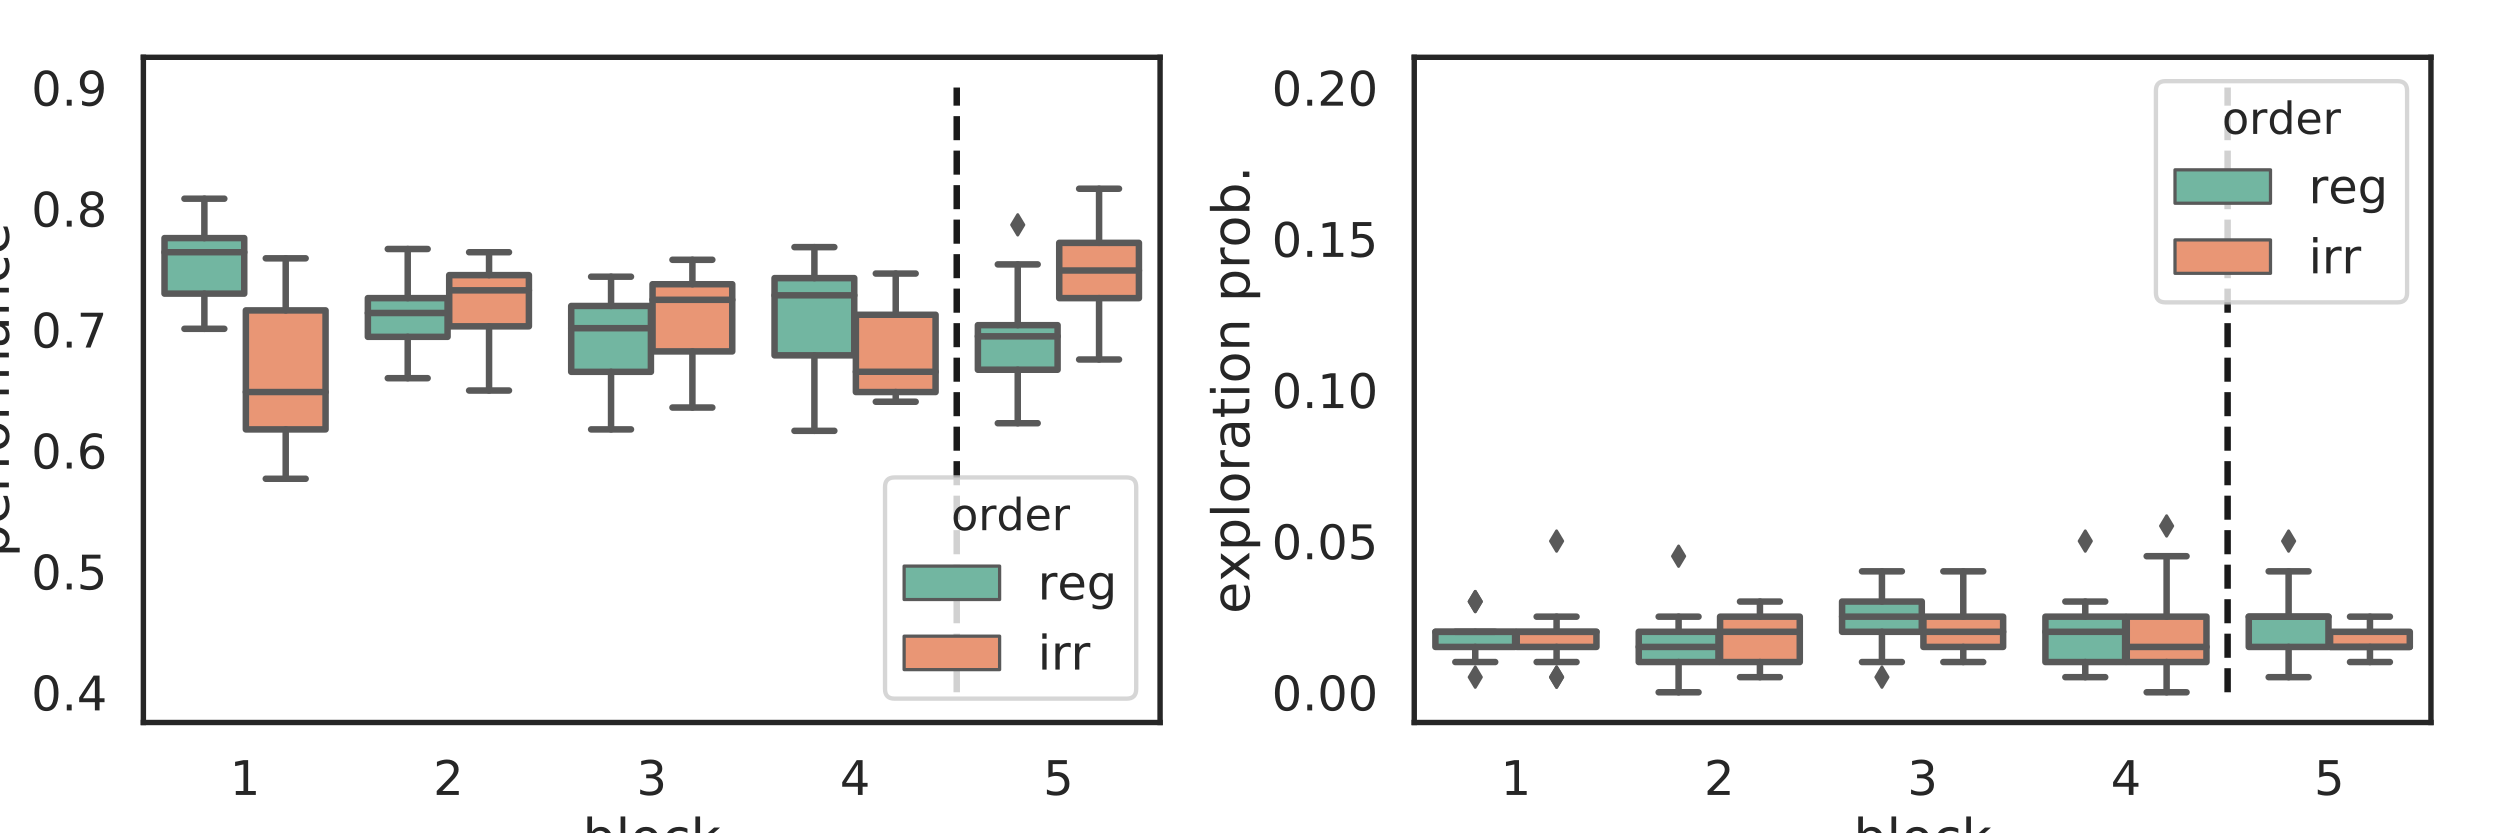 <?xml version="1.0" encoding="utf-8" standalone="no"?>
<!DOCTYPE svg PUBLIC "-//W3C//DTD SVG 1.1//EN"
  "http://www.w3.org/Graphics/SVG/1.1/DTD/svg11.dtd">
<!-- Created with matplotlib (https://matplotlib.org/) -->
<svg height="288pt" version="1.1" viewBox="0 0 864 288" width="864pt" xmlns="http://www.w3.org/2000/svg" xmlns:xlink="http://www.w3.org/1999/xlink">
 <defs>
  <style type="text/css">
*{stroke-linecap:butt;stroke-linejoin:round;}
  </style>
 </defs>
 <g id="figure_1">
  <g id="patch_1">
   <path d="M 0 288 
L 864 288 
L 864 0 
L 0 0 
z
" style="fill:#ffffff;"/>
  </g>
  <g id="axes_1">
   <g id="patch_2">
    <path d="M 49.55 249.7 
L 400.922 249.7 
L 400.922 19.8 
L 49.55 19.8 
z
" style="fill:#ffffff;"/>
   </g>
   <g id="matplotlib.axis_1">
    <g id="xtick_1">
     <g id="text_1">
      <!-- 1 -->
      <defs>
       <path d="M 12.406 8.297 
L 28.516 8.297 
L 28.516 63.922 
L 10.984 60.406 
L 10.984 69.391 
L 28.422 72.906 
L 38.281 72.906 
L 38.281 8.297 
L 54.391 8.297 
L 54.391 0 
L 12.406 0 
z
" id="DejaVuSans-49"/>
      </defs>
      <g style="fill:#262626;" transform="translate(79.438 274.737)scale(0.165 -0.165)">
       <use xlink:href="#DejaVuSans-49"/>
      </g>
     </g>
    </g>
    <g id="xtick_2">
     <g id="text_2">
      <!-- 2 -->
      <defs>
       <path d="M 19.188 8.297 
L 53.609 8.297 
L 53.609 0 
L 7.328 0 
L 7.328 8.297 
Q 12.938 14.109 22.625 23.891 
Q 32.328 33.688 34.812 36.531 
Q 39.547 41.844 41.422 45.531 
Q 43.312 49.219 43.312 52.781 
Q 43.312 58.594 39.234 62.25 
Q 35.156 65.922 28.609 65.922 
Q 23.969 65.922 18.812 64.312 
Q 13.672 62.703 7.812 59.422 
L 7.812 69.391 
Q 13.766 71.781 18.938 73 
Q 24.125 74.219 28.422 74.219 
Q 39.75 74.219 46.484 68.547 
Q 53.219 62.891 53.219 53.422 
Q 53.219 48.922 51.531 44.891 
Q 49.859 40.875 45.406 35.406 
Q 44.188 33.984 37.641 27.219 
Q 31.109 20.453 19.188 8.297 
z
" id="DejaVuSans-50"/>
      </defs>
      <g style="fill:#262626;" transform="translate(149.713 274.737)scale(0.165 -0.165)">
       <use xlink:href="#DejaVuSans-50"/>
      </g>
     </g>
    </g>
    <g id="xtick_3">
     <g id="text_3">
      <!-- 3 -->
      <defs>
       <path d="M 40.578 39.312 
Q 47.656 37.797 51.625 33 
Q 55.609 28.219 55.609 21.188 
Q 55.609 10.406 48.188 4.484 
Q 40.766 -1.422 27.094 -1.422 
Q 22.516 -1.422 17.656 -0.516 
Q 12.797 0.391 7.625 2.203 
L 7.625 11.719 
Q 11.719 9.328 16.594 8.109 
Q 21.484 6.891 26.812 6.891 
Q 36.078 6.891 40.938 10.547 
Q 45.797 14.203 45.797 21.188 
Q 45.797 27.641 41.281 31.266 
Q 36.766 34.906 28.719 34.906 
L 20.219 34.906 
L 20.219 43.016 
L 29.109 43.016 
Q 36.375 43.016 40.234 45.922 
Q 44.094 48.828 44.094 54.297 
Q 44.094 59.906 40.109 62.906 
Q 36.141 65.922 28.719 65.922 
Q 24.656 65.922 20.016 65.031 
Q 15.375 64.156 9.812 62.312 
L 9.812 71.094 
Q 15.438 72.656 20.344 73.438 
Q 25.25 74.219 29.594 74.219 
Q 40.828 74.219 47.359 69.109 
Q 53.906 64.016 53.906 55.328 
Q 53.906 49.266 50.438 45.094 
Q 46.969 40.922 40.578 39.312 
z
" id="DejaVuSans-51"/>
      </defs>
      <g style="fill:#262626;" transform="translate(219.987 274.737)scale(0.165 -0.165)">
       <use xlink:href="#DejaVuSans-51"/>
      </g>
     </g>
    </g>
    <g id="xtick_4">
     <g id="text_4">
      <!-- 4 -->
      <defs>
       <path d="M 37.797 64.312 
L 12.891 25.391 
L 37.797 25.391 
z
M 35.203 72.906 
L 47.609 72.906 
L 47.609 25.391 
L 58.016 25.391 
L 58.016 17.188 
L 47.609 17.188 
L 47.609 0 
L 37.797 0 
L 37.797 17.188 
L 4.891 17.188 
L 4.891 26.703 
z
" id="DejaVuSans-52"/>
      </defs>
      <g style="fill:#262626;" transform="translate(290.261 274.737)scale(0.165 -0.165)">
       <use xlink:href="#DejaVuSans-52"/>
      </g>
     </g>
    </g>
    <g id="xtick_5">
     <g id="text_5">
      <!-- 5 -->
      <defs>
       <path d="M 10.797 72.906 
L 49.516 72.906 
L 49.516 64.594 
L 19.828 64.594 
L 19.828 46.734 
Q 21.969 47.469 24.109 47.828 
Q 26.266 48.188 28.422 48.188 
Q 40.625 48.188 47.75 41.5 
Q 54.891 34.812 54.891 23.391 
Q 54.891 11.625 47.562 5.094 
Q 40.234 -1.422 26.906 -1.422 
Q 22.312 -1.422 17.547 -0.641 
Q 12.797 0.141 7.719 1.703 
L 7.719 11.625 
Q 12.109 9.234 16.797 8.062 
Q 21.484 6.891 26.703 6.891 
Q 35.156 6.891 40.078 11.328 
Q 45.016 15.766 45.016 23.391 
Q 45.016 31 40.078 35.438 
Q 35.156 39.891 26.703 39.891 
Q 22.75 39.891 18.812 39.016 
Q 14.891 38.141 10.797 36.281 
z
" id="DejaVuSans-53"/>
      </defs>
      <g style="fill:#262626;" transform="translate(360.536 274.737)scale(0.165 -0.165)">
       <use xlink:href="#DejaVuSans-53"/>
      </g>
     </g>
    </g>
    <g id="text_6">
     <!-- block -->
     <defs>
      <path d="M 48.688 27.297 
Q 48.688 37.203 44.609 42.844 
Q 40.531 48.484 33.406 48.484 
Q 26.266 48.484 22.188 42.844 
Q 18.109 37.203 18.109 27.297 
Q 18.109 17.391 22.188 11.75 
Q 26.266 6.109 33.406 6.109 
Q 40.531 6.109 44.609 11.75 
Q 48.688 17.391 48.688 27.297 
z
M 18.109 46.391 
Q 20.953 51.266 25.266 53.625 
Q 29.594 56 35.594 56 
Q 45.562 56 51.781 48.094 
Q 58.016 40.188 58.016 27.297 
Q 58.016 14.406 51.781 6.484 
Q 45.562 -1.422 35.594 -1.422 
Q 29.594 -1.422 25.266 0.953 
Q 20.953 3.328 18.109 8.203 
L 18.109 0 
L 9.078 0 
L 9.078 75.984 
L 18.109 75.984 
z
" id="DejaVuSans-98"/>
      <path d="M 9.422 75.984 
L 18.406 75.984 
L 18.406 0 
L 9.422 0 
z
" id="DejaVuSans-108"/>
      <path d="M 30.609 48.391 
Q 23.391 48.391 19.188 42.75 
Q 14.984 37.109 14.984 27.297 
Q 14.984 17.484 19.156 11.844 
Q 23.344 6.203 30.609 6.203 
Q 37.797 6.203 41.984 11.859 
Q 46.188 17.531 46.188 27.297 
Q 46.188 37.016 41.984 42.703 
Q 37.797 48.391 30.609 48.391 
z
M 30.609 56 
Q 42.328 56 49.016 48.375 
Q 55.719 40.766 55.719 27.297 
Q 55.719 13.875 49.016 6.219 
Q 42.328 -1.422 30.609 -1.422 
Q 18.844 -1.422 12.172 6.219 
Q 5.516 13.875 5.516 27.297 
Q 5.516 40.766 12.172 48.375 
Q 18.844 56 30.609 56 
z
" id="DejaVuSans-111"/>
      <path d="M 48.781 52.594 
L 48.781 44.188 
Q 44.969 46.297 41.141 47.344 
Q 37.312 48.391 33.406 48.391 
Q 24.656 48.391 19.812 42.844 
Q 14.984 37.312 14.984 27.297 
Q 14.984 17.281 19.812 11.734 
Q 24.656 6.203 33.406 6.203 
Q 37.312 6.203 41.141 7.25 
Q 44.969 8.297 48.781 10.406 
L 48.781 2.094 
Q 45.016 0.344 40.984 -0.531 
Q 36.969 -1.422 32.422 -1.422 
Q 20.062 -1.422 12.781 6.344 
Q 5.516 14.109 5.516 27.297 
Q 5.516 40.672 12.859 48.328 
Q 20.219 56 33.016 56 
Q 37.156 56 41.109 55.141 
Q 45.062 54.297 48.781 52.594 
z
" id="DejaVuSans-99"/>
      <path d="M 9.078 75.984 
L 18.109 75.984 
L 18.109 31.109 
L 44.922 54.688 
L 56.391 54.688 
L 27.391 29.109 
L 57.625 0 
L 45.906 0 
L 18.109 26.703 
L 18.109 0 
L 9.078 0 
z
" id="DejaVuSans-107"/>
     </defs>
     <g style="fill:#262626;" transform="translate(201.355 295.846)scale(0.18 -0.18)">
      <use xlink:href="#DejaVuSans-98"/>
      <use x="63.477" xlink:href="#DejaVuSans-108"/>
      <use x="91.26" xlink:href="#DejaVuSans-111"/>
      <use x="152.441" xlink:href="#DejaVuSans-99"/>
      <use x="207.422" xlink:href="#DejaVuSans-107"/>
     </g>
    </g>
   </g>
   <g id="matplotlib.axis_2">
    <g id="ytick_1">
     <g id="text_7">
      <!-- 0.4 -->
      <defs>
       <path d="M 31.781 66.406 
Q 24.172 66.406 20.328 58.906 
Q 16.5 51.422 16.5 36.375 
Q 16.5 21.391 20.328 13.891 
Q 24.172 6.391 31.781 6.391 
Q 39.453 6.391 43.281 13.891 
Q 47.125 21.391 47.125 36.375 
Q 47.125 51.422 43.281 58.906 
Q 39.453 66.406 31.781 66.406 
z
M 31.781 74.219 
Q 44.047 74.219 50.516 64.516 
Q 56.984 54.828 56.984 36.375 
Q 56.984 17.969 50.516 8.266 
Q 44.047 -1.422 31.781 -1.422 
Q 19.531 -1.422 13.062 8.266 
Q 6.594 17.969 6.594 36.375 
Q 6.594 54.828 13.062 64.516 
Q 19.531 74.219 31.781 74.219 
z
" id="DejaVuSans-48"/>
       <path d="M 10.688 12.406 
L 21 12.406 
L 21 0 
L 10.688 0 
z
" id="DejaVuSans-46"/>
      </defs>
      <g style="fill:#262626;" transform="translate(10.81 245.519)scale(0.165 -0.165)">
       <use xlink:href="#DejaVuSans-48"/>
       <use x="63.623" xlink:href="#DejaVuSans-46"/>
       <use x="95.41" xlink:href="#DejaVuSans-52"/>
      </g>
     </g>
    </g>
    <g id="ytick_2">
     <g id="text_8">
      <!-- 0.5 -->
      <g style="fill:#262626;" transform="translate(10.81 203.719)scale(0.165 -0.165)">
       <use xlink:href="#DejaVuSans-48"/>
       <use x="63.623" xlink:href="#DejaVuSans-46"/>
       <use x="95.41" xlink:href="#DejaVuSans-53"/>
      </g>
     </g>
    </g>
    <g id="ytick_3">
     <g id="text_9">
      <!-- 0.6 -->
      <defs>
       <path d="M 33.016 40.375 
Q 26.375 40.375 22.484 35.828 
Q 18.609 31.297 18.609 23.391 
Q 18.609 15.531 22.484 10.953 
Q 26.375 6.391 33.016 6.391 
Q 39.656 6.391 43.531 10.953 
Q 47.406 15.531 47.406 23.391 
Q 47.406 31.297 43.531 35.828 
Q 39.656 40.375 33.016 40.375 
z
M 52.594 71.297 
L 52.594 62.312 
Q 48.875 64.062 45.094 64.984 
Q 41.312 65.922 37.594 65.922 
Q 27.828 65.922 22.672 59.328 
Q 17.531 52.734 16.797 39.406 
Q 19.672 43.656 24.016 45.922 
Q 28.375 48.188 33.594 48.188 
Q 44.578 48.188 50.953 41.516 
Q 57.328 34.859 57.328 23.391 
Q 57.328 12.156 50.688 5.359 
Q 44.047 -1.422 33.016 -1.422 
Q 20.359 -1.422 13.672 8.266 
Q 6.984 17.969 6.984 36.375 
Q 6.984 53.656 15.188 63.938 
Q 23.391 74.219 37.203 74.219 
Q 40.922 74.219 44.703 73.484 
Q 48.484 72.75 52.594 71.297 
z
" id="DejaVuSans-54"/>
      </defs>
      <g style="fill:#262626;" transform="translate(10.81 161.919)scale(0.165 -0.165)">
       <use xlink:href="#DejaVuSans-48"/>
       <use x="63.623" xlink:href="#DejaVuSans-46"/>
       <use x="95.41" xlink:href="#DejaVuSans-54"/>
      </g>
     </g>
    </g>
    <g id="ytick_4">
     <g id="text_10">
      <!-- 0.7 -->
      <defs>
       <path d="M 8.203 72.906 
L 55.078 72.906 
L 55.078 68.703 
L 28.609 0 
L 18.312 0 
L 43.219 64.594 
L 8.203 64.594 
z
" id="DejaVuSans-55"/>
      </defs>
      <g style="fill:#262626;" transform="translate(10.81 120.119)scale(0.165 -0.165)">
       <use xlink:href="#DejaVuSans-48"/>
       <use x="63.623" xlink:href="#DejaVuSans-46"/>
       <use x="95.41" xlink:href="#DejaVuSans-55"/>
      </g>
     </g>
    </g>
    <g id="ytick_5">
     <g id="text_11">
      <!-- 0.8 -->
      <defs>
       <path d="M 31.781 34.625 
Q 24.75 34.625 20.719 30.859 
Q 16.703 27.094 16.703 20.516 
Q 16.703 13.922 20.719 10.156 
Q 24.75 6.391 31.781 6.391 
Q 38.812 6.391 42.859 10.172 
Q 46.922 13.969 46.922 20.516 
Q 46.922 27.094 42.891 30.859 
Q 38.875 34.625 31.781 34.625 
z
M 21.922 38.812 
Q 15.578 40.375 12.031 44.719 
Q 8.5 49.078 8.5 55.328 
Q 8.5 64.062 14.719 69.141 
Q 20.953 74.219 31.781 74.219 
Q 42.672 74.219 48.875 69.141 
Q 55.078 64.062 55.078 55.328 
Q 55.078 49.078 51.531 44.719 
Q 48 40.375 41.703 38.812 
Q 48.828 37.156 52.797 32.312 
Q 56.781 27.484 56.781 20.516 
Q 56.781 9.906 50.312 4.234 
Q 43.844 -1.422 31.781 -1.422 
Q 19.734 -1.422 13.25 4.234 
Q 6.781 9.906 6.781 20.516 
Q 6.781 27.484 10.781 32.312 
Q 14.797 37.156 21.922 38.812 
z
M 18.312 54.391 
Q 18.312 48.734 21.844 45.562 
Q 25.391 42.391 31.781 42.391 
Q 38.141 42.391 41.719 45.562 
Q 45.312 48.734 45.312 54.391 
Q 45.312 60.062 41.719 63.234 
Q 38.141 66.406 31.781 66.406 
Q 25.391 66.406 21.844 63.234 
Q 18.312 60.062 18.312 54.391 
z
" id="DejaVuSans-56"/>
      </defs>
      <g style="fill:#262626;" transform="translate(10.81 78.319)scale(0.165 -0.165)">
       <use xlink:href="#DejaVuSans-48"/>
       <use x="63.623" xlink:href="#DejaVuSans-46"/>
       <use x="95.41" xlink:href="#DejaVuSans-56"/>
      </g>
     </g>
    </g>
    <g id="ytick_6">
     <g id="text_12">
      <!-- 0.9 -->
      <defs>
       <path d="M 10.984 1.516 
L 10.984 10.5 
Q 14.703 8.734 18.5 7.812 
Q 22.312 6.891 25.984 6.891 
Q 35.75 6.891 40.891 13.453 
Q 46.047 20.016 46.781 33.406 
Q 43.953 29.203 39.594 26.953 
Q 35.25 24.703 29.984 24.703 
Q 19.047 24.703 12.672 31.312 
Q 6.297 37.938 6.297 49.422 
Q 6.297 60.641 12.938 67.422 
Q 19.578 74.219 30.609 74.219 
Q 43.266 74.219 49.922 64.516 
Q 56.594 54.828 56.594 36.375 
Q 56.594 19.141 48.406 8.859 
Q 40.234 -1.422 26.422 -1.422 
Q 22.703 -1.422 18.891 -0.688 
Q 15.094 0.047 10.984 1.516 
z
M 30.609 32.422 
Q 37.25 32.422 41.125 36.953 
Q 45.016 41.5 45.016 49.422 
Q 45.016 57.281 41.125 61.844 
Q 37.25 66.406 30.609 66.406 
Q 23.969 66.406 20.094 61.844 
Q 16.219 57.281 16.219 49.422 
Q 16.219 41.5 20.094 36.953 
Q 23.969 32.422 30.609 32.422 
z
" id="DejaVuSans-57"/>
      </defs>
      <g style="fill:#262626;" transform="translate(10.81 36.519)scale(0.165 -0.165)">
       <use xlink:href="#DejaVuSans-48"/>
       <use x="63.623" xlink:href="#DejaVuSans-46"/>
       <use x="95.41" xlink:href="#DejaVuSans-57"/>
      </g>
     </g>
    </g>
    <g id="text_13">
     <!-- performance -->
     <defs>
      <path d="M 18.109 8.203 
L 18.109 -20.797 
L 9.078 -20.797 
L 9.078 54.688 
L 18.109 54.688 
L 18.109 46.391 
Q 20.953 51.266 25.266 53.625 
Q 29.594 56 35.594 56 
Q 45.562 56 51.781 48.094 
Q 58.016 40.188 58.016 27.297 
Q 58.016 14.406 51.781 6.484 
Q 45.562 -1.422 35.594 -1.422 
Q 29.594 -1.422 25.266 0.953 
Q 20.953 3.328 18.109 8.203 
z
M 48.688 27.297 
Q 48.688 37.203 44.609 42.844 
Q 40.531 48.484 33.406 48.484 
Q 26.266 48.484 22.188 42.844 
Q 18.109 37.203 18.109 27.297 
Q 18.109 17.391 22.188 11.75 
Q 26.266 6.109 33.406 6.109 
Q 40.531 6.109 44.609 11.75 
Q 48.688 17.391 48.688 27.297 
z
" id="DejaVuSans-112"/>
      <path d="M 56.203 29.594 
L 56.203 25.203 
L 14.891 25.203 
Q 15.484 15.922 20.484 11.062 
Q 25.484 6.203 34.422 6.203 
Q 39.594 6.203 44.453 7.469 
Q 49.312 8.734 54.109 11.281 
L 54.109 2.781 
Q 49.266 0.734 44.188 -0.344 
Q 39.109 -1.422 33.891 -1.422 
Q 20.797 -1.422 13.156 6.188 
Q 5.516 13.812 5.516 26.812 
Q 5.516 40.234 12.766 48.109 
Q 20.016 56 32.328 56 
Q 43.359 56 49.781 48.891 
Q 56.203 41.797 56.203 29.594 
z
M 47.219 32.234 
Q 47.125 39.594 43.094 43.984 
Q 39.062 48.391 32.422 48.391 
Q 24.906 48.391 20.391 44.141 
Q 15.875 39.891 15.188 32.172 
z
" id="DejaVuSans-101"/>
      <path d="M 41.109 46.297 
Q 39.594 47.172 37.812 47.578 
Q 36.031 48 33.891 48 
Q 26.266 48 22.188 43.047 
Q 18.109 38.094 18.109 28.812 
L 18.109 0 
L 9.078 0 
L 9.078 54.688 
L 18.109 54.688 
L 18.109 46.188 
Q 20.953 51.172 25.484 53.578 
Q 30.031 56 36.531 56 
Q 37.453 56 38.578 55.875 
Q 39.703 55.766 41.062 55.516 
z
" id="DejaVuSans-114"/>
      <path d="M 37.109 75.984 
L 37.109 68.5 
L 28.516 68.5 
Q 23.688 68.5 21.797 66.547 
Q 19.922 64.594 19.922 59.516 
L 19.922 54.688 
L 34.719 54.688 
L 34.719 47.703 
L 19.922 47.703 
L 19.922 0 
L 10.891 0 
L 10.891 47.703 
L 2.297 47.703 
L 2.297 54.688 
L 10.891 54.688 
L 10.891 58.5 
Q 10.891 67.625 15.141 71.797 
Q 19.391 75.984 28.609 75.984 
z
" id="DejaVuSans-102"/>
      <path d="M 52 44.188 
Q 55.375 50.25 60.062 53.125 
Q 64.75 56 71.094 56 
Q 79.641 56 84.281 50.016 
Q 88.922 44.047 88.922 33.016 
L 88.922 0 
L 79.891 0 
L 79.891 32.719 
Q 79.891 40.578 77.094 44.375 
Q 74.312 48.188 68.609 48.188 
Q 61.625 48.188 57.562 43.547 
Q 53.516 38.922 53.516 30.906 
L 53.516 0 
L 44.484 0 
L 44.484 32.719 
Q 44.484 40.625 41.703 44.406 
Q 38.922 48.188 33.109 48.188 
Q 26.219 48.188 22.156 43.531 
Q 18.109 38.875 18.109 30.906 
L 18.109 0 
L 9.078 0 
L 9.078 54.688 
L 18.109 54.688 
L 18.109 46.188 
Q 21.188 51.219 25.484 53.609 
Q 29.781 56 35.688 56 
Q 41.656 56 45.828 52.969 
Q 50 49.953 52 44.188 
z
" id="DejaVuSans-109"/>
      <path d="M 34.281 27.484 
Q 23.391 27.484 19.188 25 
Q 14.984 22.516 14.984 16.5 
Q 14.984 11.719 18.141 8.906 
Q 21.297 6.109 26.703 6.109 
Q 34.188 6.109 38.703 11.406 
Q 43.219 16.703 43.219 25.484 
L 43.219 27.484 
z
M 52.203 31.203 
L 52.203 0 
L 43.219 0 
L 43.219 8.297 
Q 40.141 3.328 35.547 0.953 
Q 30.953 -1.422 24.312 -1.422 
Q 15.922 -1.422 10.953 3.297 
Q 6 8.016 6 15.922 
Q 6 25.141 12.172 29.828 
Q 18.359 34.516 30.609 34.516 
L 43.219 34.516 
L 43.219 35.406 
Q 43.219 41.609 39.141 45 
Q 35.062 48.391 27.688 48.391 
Q 23 48.391 18.547 47.266 
Q 14.109 46.141 10.016 43.891 
L 10.016 52.203 
Q 14.938 54.109 19.578 55.047 
Q 24.219 56 28.609 56 
Q 40.484 56 46.344 49.844 
Q 52.203 43.703 52.203 31.203 
z
" id="DejaVuSans-97"/>
      <path d="M 54.891 33.016 
L 54.891 0 
L 45.906 0 
L 45.906 32.719 
Q 45.906 40.484 42.875 44.328 
Q 39.844 48.188 33.797 48.188 
Q 26.516 48.188 22.312 43.547 
Q 18.109 38.922 18.109 30.906 
L 18.109 0 
L 9.078 0 
L 9.078 54.688 
L 18.109 54.688 
L 18.109 46.188 
Q 21.344 51.125 25.703 53.562 
Q 30.078 56 35.797 56 
Q 45.219 56 50.047 50.172 
Q 54.891 44.344 54.891 33.016 
z
" id="DejaVuSans-110"/>
     </defs>
     <g style="fill:#262626;" transform="translate(3.066 192.547)rotate(-90)scale(0.18 -0.18)">
      <use xlink:href="#DejaVuSans-112"/>
      <use x="63.477" xlink:href="#DejaVuSans-101"/>
      <use x="125" xlink:href="#DejaVuSans-114"/>
      <use x="166.113" xlink:href="#DejaVuSans-102"/>
      <use x="201.318" xlink:href="#DejaVuSans-111"/>
      <use x="262.5" xlink:href="#DejaVuSans-114"/>
      <use x="303.598" xlink:href="#DejaVuSans-109"/>
      <use x="401.01" xlink:href="#DejaVuSans-97"/>
      <use x="462.289" xlink:href="#DejaVuSans-110"/>
      <use x="525.668" xlink:href="#DejaVuSans-99"/>
      <use x="580.648" xlink:href="#DejaVuSans-101"/>
     </g>
    </g>
   </g>
   <g id="patch_3">
    <path clip-path="url(#pb282a76747)" d="M 56.859 101.481 
L 84.406 101.481 
L 84.406 82.287 
L 56.859 82.287 
L 56.859 101.481 
z
" style="fill:#72b6a1;stroke:#595959;stroke-linejoin:miter;stroke-width:2.25;"/>
   </g>
   <g id="patch_4">
    <path clip-path="url(#pb282a76747)" d="M 84.968 148.399 
L 112.516 148.399 
L 112.516 107.272 
L 84.968 107.272 
L 84.968 148.399 
z
" style="fill:#e99675;stroke:#595959;stroke-linejoin:miter;stroke-width:2.25;"/>
   </g>
   <g id="patch_5">
    <path clip-path="url(#pb282a76747)" d="M 127.133 116.409 
L 154.681 116.409 
L 154.681 103.029 
L 127.133 103.029 
L 127.133 116.409 
z
" style="fill:#72b6a1;stroke:#595959;stroke-linejoin:miter;stroke-width:2.25;"/>
   </g>
   <g id="patch_6">
    <path clip-path="url(#pb282a76747)" d="M 155.243 112.778 
L 182.79 112.778 
L 182.79 95.083 
L 155.243 95.083 
L 155.243 112.778 
z
" style="fill:#e99675;stroke:#595959;stroke-linejoin:miter;stroke-width:2.25;"/>
   </g>
   <g id="patch_7">
    <path clip-path="url(#pb282a76747)" d="M 197.407 128.502 
L 224.955 128.502 
L 224.955 105.746 
L 197.407 105.746 
L 197.407 128.502 
z
" style="fill:#72b6a1;stroke:#595959;stroke-linejoin:miter;stroke-width:2.25;"/>
   </g>
   <g id="patch_8">
    <path clip-path="url(#pb282a76747)" d="M 225.517 121.45 
L 253.065 121.45 
L 253.065 98.228 
L 225.517 98.228 
L 225.517 121.45 
z
" style="fill:#e99675;stroke:#595959;stroke-linejoin:miter;stroke-width:2.25;"/>
   </g>
   <g id="patch_9">
    <path clip-path="url(#pb282a76747)" d="M 267.682 122.807 
L 295.229 122.807 
L 295.229 96.117 
L 267.682 96.117 
L 267.682 122.807 
z
" style="fill:#72b6a1;stroke:#595959;stroke-linejoin:miter;stroke-width:2.25;"/>
   </g>
   <g id="patch_10">
    <path clip-path="url(#pb282a76747)" d="M 295.792 135.485 
L 323.339 135.485 
L 323.339 108.783 
L 295.792 108.783 
L 295.792 135.485 
z
" style="fill:#e99675;stroke:#595959;stroke-linejoin:miter;stroke-width:2.25;"/>
   </g>
   <g id="patch_11">
    <path clip-path="url(#pb282a76747)" d="M 337.956 127.783 
L 365.504 127.783 
L 365.504 112.38 
L 337.956 112.38 
L 337.956 127.783 
z
" style="fill:#72b6a1;stroke:#595959;stroke-linejoin:miter;stroke-width:2.25;"/>
   </g>
   <g id="patch_12">
    <path clip-path="url(#pb282a76747)" d="M 366.066 103.029 
L 393.614 103.029 
L 393.614 83.932 
L 366.066 83.932 
L 366.066 103.029 
z
" style="fill:#e99675;stroke:#595959;stroke-linejoin:miter;stroke-width:2.25;"/>
   </g>
   <g id="patch_13">
    <path clip-path="url(#pb282a76747)" d="M 84.687 406.45 
L 84.687 406.45 
L 84.687 406.45 
L 84.687 406.45 
z
" style="fill:#72b6a1;stroke:#595959;stroke-linejoin:miter;stroke-width:1.125;"/>
   </g>
   <g id="patch_14">
    <path clip-path="url(#pb282a76747)" d="M 84.687 406.45 
L 84.687 406.45 
L 84.687 406.45 
L 84.687 406.45 
z
" style="fill:#e99675;stroke:#595959;stroke-linejoin:miter;stroke-width:1.125;"/>
   </g>
   <g id="LineCollection_1">
    <path clip-path="url(#pb282a76747)" d="M 330.648 239.25 
L 330.648 30.25 
" style="fill:none;stroke:#1a1a1a;stroke-dasharray:8.325,3.6;stroke-dashoffset:0;stroke-width:2.25;"/>
   </g>
   <g id="line2d_1">
    <path clip-path="url(#pb282a76747)" d="M 70.632 101.481 
L 70.632 113.638 
" style="fill:none;stroke:#595959;stroke-linecap:round;stroke-width:2.25;"/>
   </g>
   <g id="line2d_2">
    <path clip-path="url(#pb282a76747)" d="M 70.632 82.287 
L 70.632 68.672 
" style="fill:none;stroke:#595959;stroke-linecap:round;stroke-width:2.25;"/>
   </g>
   <g id="line2d_3">
    <path clip-path="url(#pb282a76747)" d="M 63.745 113.638 
L 77.519 113.638 
" style="fill:none;stroke:#595959;stroke-linecap:round;stroke-width:2.25;"/>
   </g>
   <g id="line2d_4">
    <path clip-path="url(#pb282a76747)" d="M 63.745 68.672 
L 77.519 68.672 
" style="fill:none;stroke:#595959;stroke-linecap:round;stroke-width:2.25;"/>
   </g>
   <g id="line2d_5"/>
   <g id="line2d_6">
    <path clip-path="url(#pb282a76747)" d="M 98.742 148.399 
L 98.742 165.46 
" style="fill:none;stroke:#595959;stroke-linecap:round;stroke-width:2.25;"/>
   </g>
   <g id="line2d_7">
    <path clip-path="url(#pb282a76747)" d="M 98.742 107.272 
L 98.742 89.274 
" style="fill:none;stroke:#595959;stroke-linecap:round;stroke-width:2.25;"/>
   </g>
   <g id="line2d_8">
    <path clip-path="url(#pb282a76747)" d="M 91.855 165.46 
L 105.629 165.46 
" style="fill:none;stroke:#595959;stroke-linecap:round;stroke-width:2.25;"/>
   </g>
   <g id="line2d_9">
    <path clip-path="url(#pb282a76747)" d="M 91.855 89.274 
L 105.629 89.274 
" style="fill:none;stroke:#595959;stroke-linecap:round;stroke-width:2.25;"/>
   </g>
   <g id="line2d_10"/>
   <g id="line2d_11">
    <path clip-path="url(#pb282a76747)" d="M 140.907 116.409 
L 140.907 130.701 
" style="fill:none;stroke:#595959;stroke-linecap:round;stroke-width:2.25;"/>
   </g>
   <g id="line2d_12">
    <path clip-path="url(#pb282a76747)" d="M 140.907 103.029 
L 140.907 86.054 
" style="fill:none;stroke:#595959;stroke-linecap:round;stroke-width:2.25;"/>
   </g>
   <g id="line2d_13">
    <path clip-path="url(#pb282a76747)" d="M 134.02 130.701 
L 147.794 130.701 
" style="fill:none;stroke:#595959;stroke-linecap:round;stroke-width:2.25;"/>
   </g>
   <g id="line2d_14">
    <path clip-path="url(#pb282a76747)" d="M 134.02 86.054 
L 147.794 86.054 
" style="fill:none;stroke:#595959;stroke-linecap:round;stroke-width:2.25;"/>
   </g>
   <g id="line2d_15"/>
   <g id="line2d_16">
    <path clip-path="url(#pb282a76747)" d="M 169.017 112.778 
L 169.017 134.965 
" style="fill:none;stroke:#595959;stroke-linecap:round;stroke-width:2.25;"/>
   </g>
   <g id="line2d_17">
    <path clip-path="url(#pb282a76747)" d="M 169.017 95.083 
L 169.017 87.174 
" style="fill:none;stroke:#595959;stroke-linecap:round;stroke-width:2.25;"/>
   </g>
   <g id="line2d_18">
    <path clip-path="url(#pb282a76747)" d="M 162.13 134.965 
L 175.903 134.965 
" style="fill:none;stroke:#595959;stroke-linecap:round;stroke-width:2.25;"/>
   </g>
   <g id="line2d_19">
    <path clip-path="url(#pb282a76747)" d="M 162.13 87.174 
L 175.903 87.174 
" style="fill:none;stroke:#595959;stroke-linecap:round;stroke-width:2.25;"/>
   </g>
   <g id="line2d_20"/>
   <g id="line2d_21">
    <path clip-path="url(#pb282a76747)" d="M 211.181 128.502 
L 211.181 148.399 
" style="fill:none;stroke:#595959;stroke-linecap:round;stroke-width:2.25;"/>
   </g>
   <g id="line2d_22">
    <path clip-path="url(#pb282a76747)" d="M 211.181 105.746 
L 211.181 95.629 
" style="fill:none;stroke:#595959;stroke-linecap:round;stroke-width:2.25;"/>
   </g>
   <g id="line2d_23">
    <path clip-path="url(#pb282a76747)" d="M 204.294 148.399 
L 218.068 148.399 
" style="fill:none;stroke:#595959;stroke-linecap:round;stroke-width:2.25;"/>
   </g>
   <g id="line2d_24">
    <path clip-path="url(#pb282a76747)" d="M 204.294 95.629 
L 218.068 95.629 
" style="fill:none;stroke:#595959;stroke-linecap:round;stroke-width:2.25;"/>
   </g>
   <g id="line2d_25"/>
   <g id="line2d_26">
    <path clip-path="url(#pb282a76747)" d="M 239.291 121.45 
L 239.291 140.846 
" style="fill:none;stroke:#595959;stroke-linecap:round;stroke-width:2.25;"/>
   </g>
   <g id="line2d_27">
    <path clip-path="url(#pb282a76747)" d="M 239.291 98.228 
L 239.291 89.783 
" style="fill:none;stroke:#595959;stroke-linecap:round;stroke-width:2.25;"/>
   </g>
   <g id="line2d_28">
    <path clip-path="url(#pb282a76747)" d="M 232.404 140.846 
L 246.178 140.846 
" style="fill:none;stroke:#595959;stroke-linecap:round;stroke-width:2.25;"/>
   </g>
   <g id="line2d_29">
    <path clip-path="url(#pb282a76747)" d="M 232.404 89.783 
L 246.178 89.783 
" style="fill:none;stroke:#595959;stroke-linecap:round;stroke-width:2.25;"/>
   </g>
   <g id="line2d_30"/>
   <g id="line2d_31">
    <path clip-path="url(#pb282a76747)" d="M 281.456 122.807 
L 281.456 148.894 
" style="fill:none;stroke:#595959;stroke-linecap:round;stroke-width:2.25;"/>
   </g>
   <g id="line2d_32">
    <path clip-path="url(#pb282a76747)" d="M 281.456 96.117 
L 281.456 85.409 
" style="fill:none;stroke:#595959;stroke-linecap:round;stroke-width:2.25;"/>
   </g>
   <g id="line2d_33">
    <path clip-path="url(#pb282a76747)" d="M 274.569 148.894 
L 288.343 148.894 
" style="fill:none;stroke:#595959;stroke-linecap:round;stroke-width:2.25;"/>
   </g>
   <g id="line2d_34">
    <path clip-path="url(#pb282a76747)" d="M 274.569 85.409 
L 288.343 85.409 
" style="fill:none;stroke:#595959;stroke-linecap:round;stroke-width:2.25;"/>
   </g>
   <g id="line2d_35"/>
   <g id="line2d_36">
    <path clip-path="url(#pb282a76747)" d="M 309.565 135.485 
L 309.565 138.842 
" style="fill:none;stroke:#595959;stroke-linecap:round;stroke-width:2.25;"/>
   </g>
   <g id="line2d_37">
    <path clip-path="url(#pb282a76747)" d="M 309.565 108.783 
L 309.565 94.541 
" style="fill:none;stroke:#595959;stroke-linecap:round;stroke-width:2.25;"/>
   </g>
   <g id="line2d_38">
    <path clip-path="url(#pb282a76747)" d="M 302.679 138.842 
L 316.452 138.842 
" style="fill:none;stroke:#595959;stroke-linecap:round;stroke-width:2.25;"/>
   </g>
   <g id="line2d_39">
    <path clip-path="url(#pb282a76747)" d="M 302.679 94.541 
L 316.452 94.541 
" style="fill:none;stroke:#595959;stroke-linecap:round;stroke-width:2.25;"/>
   </g>
   <g id="line2d_40"/>
   <g id="line2d_41">
    <path clip-path="url(#pb282a76747)" d="M 351.73 127.783 
L 351.73 146.266 
" style="fill:none;stroke:#595959;stroke-linecap:round;stroke-width:2.25;"/>
   </g>
   <g id="line2d_42">
    <path clip-path="url(#pb282a76747)" d="M 351.73 112.38 
L 351.73 91.375 
" style="fill:none;stroke:#595959;stroke-linecap:round;stroke-width:2.25;"/>
   </g>
   <g id="line2d_43">
    <path clip-path="url(#pb282a76747)" d="M 344.843 146.266 
L 358.617 146.266 
" style="fill:none;stroke:#595959;stroke-linecap:round;stroke-width:2.25;"/>
   </g>
   <g id="line2d_44">
    <path clip-path="url(#pb282a76747)" d="M 344.843 91.375 
L 358.617 91.375 
" style="fill:none;stroke:#595959;stroke-linecap:round;stroke-width:2.25;"/>
   </g>
   <g id="line2d_45">
    <defs>
     <path d="M -0 3.536 
L 2.121 0 
L -0 -3.536 
L -2.121 -0 
z
" id="m4f7024354a" style="stroke:#595959;stroke-linejoin:miter;"/>
    </defs>
    <g clip-path="url(#pb282a76747)">
     <use style="fill:#595959;stroke:#595959;stroke-linejoin:miter;" x="351.73" xlink:href="#m4f7024354a" y="77.71"/>
    </g>
   </g>
   <g id="line2d_46">
    <path clip-path="url(#pb282a76747)" d="M 379.84 103.029 
L 379.84 124.247 
" style="fill:none;stroke:#595959;stroke-linecap:round;stroke-width:2.25;"/>
   </g>
   <g id="line2d_47">
    <path clip-path="url(#pb282a76747)" d="M 379.84 83.932 
L 379.84 65.225 
" style="fill:none;stroke:#595959;stroke-linecap:round;stroke-width:2.25;"/>
   </g>
   <g id="line2d_48">
    <path clip-path="url(#pb282a76747)" d="M 372.953 124.247 
L 386.727 124.247 
" style="fill:none;stroke:#595959;stroke-linecap:round;stroke-width:2.25;"/>
   </g>
   <g id="line2d_49">
    <path clip-path="url(#pb282a76747)" d="M 372.953 65.225 
L 386.727 65.225 
" style="fill:none;stroke:#595959;stroke-linecap:round;stroke-width:2.25;"/>
   </g>
   <g id="line2d_50"/>
   <g id="line2d_51">
    <path clip-path="url(#pb282a76747)" d="M 56.859 87.174 
L 84.406 87.174 
" style="fill:none;stroke:#595959;stroke-linecap:round;stroke-width:2.25;"/>
   </g>
   <g id="line2d_52">
    <path clip-path="url(#pb282a76747)" d="M 84.968 135.485 
L 112.516 135.485 
" style="fill:none;stroke:#595959;stroke-linecap:round;stroke-width:2.25;"/>
   </g>
   <g id="line2d_53">
    <path clip-path="url(#pb282a76747)" d="M 127.133 108.179 
L 154.681 108.179 
" style="fill:none;stroke:#595959;stroke-linecap:round;stroke-width:2.25;"/>
   </g>
   <g id="line2d_54">
    <path clip-path="url(#pb282a76747)" d="M 155.243 100.339 
L 182.79 100.339 
" style="fill:none;stroke:#595959;stroke-linecap:round;stroke-width:2.25;"/>
   </g>
   <g id="line2d_55">
    <path clip-path="url(#pb282a76747)" d="M 197.407 113.419 
L 224.955 113.419 
" style="fill:none;stroke:#595959;stroke-linecap:round;stroke-width:2.25;"/>
   </g>
   <g id="line2d_56">
    <path clip-path="url(#pb282a76747)" d="M 225.517 103.613 
L 253.065 103.613 
" style="fill:none;stroke:#595959;stroke-linecap:round;stroke-width:2.25;"/>
   </g>
   <g id="line2d_57">
    <path clip-path="url(#pb282a76747)" d="M 267.682 102.06 
L 295.229 102.06 
" style="fill:none;stroke:#595959;stroke-linecap:round;stroke-width:2.25;"/>
   </g>
   <g id="line2d_58">
    <path clip-path="url(#pb282a76747)" d="M 295.792 128.48 
L 323.339 128.48 
" style="fill:none;stroke:#595959;stroke-linecap:round;stroke-width:2.25;"/>
   </g>
   <g id="line2d_59">
    <path clip-path="url(#pb282a76747)" d="M 337.956 116.232 
L 365.504 116.232 
" style="fill:none;stroke:#595959;stroke-linecap:round;stroke-width:2.25;"/>
   </g>
   <g id="line2d_60">
    <path clip-path="url(#pb282a76747)" d="M 366.066 93.486 
L 393.614 93.486 
" style="fill:none;stroke:#595959;stroke-linecap:round;stroke-width:2.25;"/>
   </g>
   <g id="patch_15">
    <path d="M 49.55 249.7 
L 49.55 19.8 
" style="fill:none;stroke:#262626;stroke-linecap:square;stroke-linejoin:miter;stroke-width:1.875;"/>
   </g>
   <g id="patch_16">
    <path d="M 400.922 249.7 
L 400.922 19.8 
" style="fill:none;stroke:#262626;stroke-linecap:square;stroke-linejoin:miter;stroke-width:1.875;"/>
   </g>
   <g id="patch_17">
    <path d="M 49.55 249.7 
L 400.922 249.7 
" style="fill:none;stroke:#262626;stroke-linecap:square;stroke-linejoin:miter;stroke-width:1.875;"/>
   </g>
   <g id="patch_18">
    <path d="M 49.55 19.8 
L 400.922 19.8 
" style="fill:none;stroke:#262626;stroke-linecap:square;stroke-linejoin:miter;stroke-width:1.875;"/>
   </g>
   <g id="legend_1">
    <g id="patch_19">
     <path d="M 309.167 241.45 
L 389.372 241.45 
Q 392.672 241.45 392.672 238.15 
L 392.672 168.305 
Q 392.672 165.005 389.372 165.005 
L 309.167 165.005 
Q 305.867 165.005 305.867 168.305 
L 305.867 238.15 
Q 305.867 241.45 309.167 241.45 
z
" style="fill:#ffffff;opacity:0.8;stroke:#cccccc;stroke-linejoin:miter;stroke-width:1.5;"/>
    </g>
    <g id="text_14">
     <!-- order -->
     <defs>
      <path d="M 45.406 46.391 
L 45.406 75.984 
L 54.391 75.984 
L 54.391 0 
L 45.406 0 
L 45.406 8.203 
Q 42.578 3.328 38.25 0.953 
Q 33.938 -1.422 27.875 -1.422 
Q 17.969 -1.422 11.734 6.484 
Q 5.516 14.406 5.516 27.297 
Q 5.516 40.188 11.734 48.094 
Q 17.969 56 27.875 56 
Q 33.938 56 38.25 53.625 
Q 42.578 51.266 45.406 46.391 
z
M 14.797 27.297 
Q 14.797 17.391 18.875 11.75 
Q 22.953 6.109 30.078 6.109 
Q 37.203 6.109 41.297 11.75 
Q 45.406 17.391 45.406 27.297 
Q 45.406 37.203 41.297 42.844 
Q 37.203 48.484 30.078 48.484 
Q 22.953 48.484 18.875 42.844 
Q 14.797 37.203 14.797 27.297 
z
" id="DejaVuSans-100"/>
     </defs>
     <g style="fill:#262626;" transform="translate(328.736 183.23)scale(0.153 -0.153)">
      <use xlink:href="#DejaVuSans-111"/>
      <use x="61.182" xlink:href="#DejaVuSans-114"/>
      <use x="102.279" xlink:href="#DejaVuSans-100"/>
      <use x="165.756" xlink:href="#DejaVuSans-101"/>
      <use x="227.279" xlink:href="#DejaVuSans-114"/>
     </g>
    </g>
    <g id="patch_20">
     <path d="M 312.467 207.2 
L 345.467 207.2 
L 345.467 195.65 
L 312.467 195.65 
z
" style="fill:#72b6a1;stroke:#595959;stroke-linejoin:miter;stroke-width:1.125;"/>
    </g>
    <g id="text_15">
     <!-- reg -->
     <defs>
      <path d="M 45.406 27.984 
Q 45.406 37.75 41.375 43.109 
Q 37.359 48.484 30.078 48.484 
Q 22.859 48.484 18.828 43.109 
Q 14.797 37.75 14.797 27.984 
Q 14.797 18.266 18.828 12.891 
Q 22.859 7.516 30.078 7.516 
Q 37.359 7.516 41.375 12.891 
Q 45.406 18.266 45.406 27.984 
z
M 54.391 6.781 
Q 54.391 -7.172 48.188 -13.984 
Q 42 -20.797 29.203 -20.797 
Q 24.469 -20.797 20.266 -20.094 
Q 16.062 -19.391 12.109 -17.922 
L 12.109 -9.188 
Q 16.062 -11.328 19.922 -12.344 
Q 23.781 -13.375 27.781 -13.375 
Q 36.625 -13.375 41.016 -8.766 
Q 45.406 -4.156 45.406 5.172 
L 45.406 9.625 
Q 42.625 4.781 38.281 2.391 
Q 33.938 0 27.875 0 
Q 17.828 0 11.672 7.656 
Q 5.516 15.328 5.516 27.984 
Q 5.516 40.672 11.672 48.328 
Q 17.828 56 27.875 56 
Q 33.938 56 38.281 53.609 
Q 42.625 51.219 45.406 46.391 
L 45.406 54.688 
L 54.391 54.688 
z
" id="DejaVuSans-103"/>
     </defs>
     <g style="fill:#262626;" transform="translate(358.667 207.2)scale(0.165 -0.165)">
      <use xlink:href="#DejaVuSans-114"/>
      <use x="41.082" xlink:href="#DejaVuSans-101"/>
      <use x="102.605" xlink:href="#DejaVuSans-103"/>
     </g>
    </g>
    <g id="patch_21">
     <path d="M 312.467 231.419 
L 345.467 231.419 
L 345.467 219.869 
L 312.467 219.869 
z
" style="fill:#e99675;stroke:#595959;stroke-linejoin:miter;stroke-width:1.125;"/>
    </g>
    <g id="text_16">
     <!-- irr -->
     <defs>
      <path d="M 9.422 54.688 
L 18.406 54.688 
L 18.406 0 
L 9.422 0 
z
M 9.422 75.984 
L 18.406 75.984 
L 18.406 64.594 
L 9.422 64.594 
z
" id="DejaVuSans-105"/>
     </defs>
     <g style="fill:#262626;" transform="translate(358.667 231.419)scale(0.165 -0.165)">
      <use xlink:href="#DejaVuSans-105"/>
      <use x="27.783" xlink:href="#DejaVuSans-114"/>
      <use x="68.881" xlink:href="#DejaVuSans-114"/>
     </g>
    </g>
   </g>
  </g>
  <g id="axes_2">
   <g id="patch_22">
    <path d="M 488.765 249.7 
L 840.138 249.7 
L 840.138 19.8 
L 488.765 19.8 
z
" style="fill:#ffffff;"/>
   </g>
   <g id="matplotlib.axis_3">
    <g id="xtick_6">
     <g id="text_17">
      <!-- 1 -->
      <g style="fill:#262626;" transform="translate(518.653 274.737)scale(0.165 -0.165)">
       <use xlink:href="#DejaVuSans-49"/>
      </g>
     </g>
    </g>
    <g id="xtick_7">
     <g id="text_18">
      <!-- 2 -->
      <g style="fill:#262626;" transform="translate(588.928 274.737)scale(0.165 -0.165)">
       <use xlink:href="#DejaVuSans-50"/>
      </g>
     </g>
    </g>
    <g id="xtick_8">
     <g id="text_19">
      <!-- 3 -->
      <g style="fill:#262626;" transform="translate(659.202 274.737)scale(0.165 -0.165)">
       <use xlink:href="#DejaVuSans-51"/>
      </g>
     </g>
    </g>
    <g id="xtick_9">
     <g id="text_20">
      <!-- 4 -->
      <g style="fill:#262626;" transform="translate(729.477 274.737)scale(0.165 -0.165)">
       <use xlink:href="#DejaVuSans-52"/>
      </g>
     </g>
    </g>
    <g id="xtick_10">
     <g id="text_21">
      <!-- 5 -->
      <g style="fill:#262626;" transform="translate(799.751 274.737)scale(0.165 -0.165)">
       <use xlink:href="#DejaVuSans-53"/>
      </g>
     </g>
    </g>
    <g id="text_22">
     <!-- block -->
     <g style="fill:#262626;" transform="translate(640.57 295.846)scale(0.18 -0.18)">
      <use xlink:href="#DejaVuSans-98"/>
      <use x="63.477" xlink:href="#DejaVuSans-108"/>
      <use x="91.26" xlink:href="#DejaVuSans-111"/>
      <use x="152.441" xlink:href="#DejaVuSans-99"/>
      <use x="207.422" xlink:href="#DejaVuSans-107"/>
     </g>
    </g>
   </g>
   <g id="matplotlib.axis_4">
    <g id="ytick_7">
     <g id="text_23">
      <!-- 0.00 -->
      <g style="fill:#262626;" transform="translate(439.527 245.519)scale(0.165 -0.165)">
       <use xlink:href="#DejaVuSans-48"/>
       <use x="63.623" xlink:href="#DejaVuSans-46"/>
       <use x="95.41" xlink:href="#DejaVuSans-48"/>
       <use x="159.033" xlink:href="#DejaVuSans-48"/>
      </g>
     </g>
    </g>
    <g id="ytick_8">
     <g id="text_24">
      <!-- 0.05 -->
      <g style="fill:#262626;" transform="translate(439.527 193.269)scale(0.165 -0.165)">
       <use xlink:href="#DejaVuSans-48"/>
       <use x="63.623" xlink:href="#DejaVuSans-46"/>
       <use x="95.41" xlink:href="#DejaVuSans-48"/>
       <use x="159.033" xlink:href="#DejaVuSans-53"/>
      </g>
     </g>
    </g>
    <g id="ytick_9">
     <g id="text_25">
      <!-- 0.10 -->
      <g style="fill:#262626;" transform="translate(439.527 141.019)scale(0.165 -0.165)">
       <use xlink:href="#DejaVuSans-48"/>
       <use x="63.623" xlink:href="#DejaVuSans-46"/>
       <use x="95.41" xlink:href="#DejaVuSans-49"/>
       <use x="159.033" xlink:href="#DejaVuSans-48"/>
      </g>
     </g>
    </g>
    <g id="ytick_10">
     <g id="text_26">
      <!-- 0.15 -->
      <g style="fill:#262626;" transform="translate(439.527 88.769)scale(0.165 -0.165)">
       <use xlink:href="#DejaVuSans-48"/>
       <use x="63.623" xlink:href="#DejaVuSans-46"/>
       <use x="95.41" xlink:href="#DejaVuSans-49"/>
       <use x="159.033" xlink:href="#DejaVuSans-53"/>
      </g>
     </g>
    </g>
    <g id="ytick_11">
     <g id="text_27">
      <!-- 0.20 -->
      <g style="fill:#262626;" transform="translate(439.527 36.519)scale(0.165 -0.165)">
       <use xlink:href="#DejaVuSans-48"/>
       <use x="63.623" xlink:href="#DejaVuSans-46"/>
       <use x="95.41" xlink:href="#DejaVuSans-50"/>
       <use x="159.033" xlink:href="#DejaVuSans-48"/>
      </g>
     </g>
    </g>
    <g id="text_28">
     <!-- exploration prob. -->
     <defs>
      <path d="M 54.891 54.688 
L 35.109 28.078 
L 55.906 0 
L 45.312 0 
L 29.391 21.484 
L 13.484 0 
L 2.875 0 
L 24.125 28.609 
L 4.688 54.688 
L 15.281 54.688 
L 29.781 35.203 
L 44.281 54.688 
z
" id="DejaVuSans-120"/>
      <path d="M 18.312 70.219 
L 18.312 54.688 
L 36.812 54.688 
L 36.812 47.703 
L 18.312 47.703 
L 18.312 18.016 
Q 18.312 11.328 20.141 9.422 
Q 21.969 7.516 27.594 7.516 
L 36.812 7.516 
L 36.812 0 
L 27.594 0 
Q 17.188 0 13.234 3.875 
Q 9.281 7.766 9.281 18.016 
L 9.281 47.703 
L 2.688 47.703 
L 2.688 54.688 
L 9.281 54.688 
L 9.281 70.219 
z
" id="DejaVuSans-116"/>
      <path id="DejaVuSans-32"/>
     </defs>
     <g style="fill:#262626;" transform="translate(431.784 212.14)rotate(-90)scale(0.18 -0.18)">
      <use xlink:href="#DejaVuSans-101"/>
      <use x="61.508" xlink:href="#DejaVuSans-120"/>
      <use x="120.688" xlink:href="#DejaVuSans-112"/>
      <use x="184.164" xlink:href="#DejaVuSans-108"/>
      <use x="211.947" xlink:href="#DejaVuSans-111"/>
      <use x="273.129" xlink:href="#DejaVuSans-114"/>
      <use x="314.242" xlink:href="#DejaVuSans-97"/>
      <use x="375.521" xlink:href="#DejaVuSans-116"/>
      <use x="414.73" xlink:href="#DejaVuSans-105"/>
      <use x="442.514" xlink:href="#DejaVuSans-111"/>
      <use x="503.695" xlink:href="#DejaVuSans-110"/>
      <use x="567.074" xlink:href="#DejaVuSans-32"/>
      <use x="598.861" xlink:href="#DejaVuSans-112"/>
      <use x="662.338" xlink:href="#DejaVuSans-114"/>
      <use x="703.42" xlink:href="#DejaVuSans-111"/>
      <use x="764.602" xlink:href="#DejaVuSans-98"/>
      <use x="828.078" xlink:href="#DejaVuSans-46"/>
     </g>
    </g>
   </g>
   <g id="patch_23">
    <path clip-path="url(#p17775288b3)" d="M 496.074 223.575 
L 523.621 223.575 
L 523.621 218.35 
L 496.074 218.35 
L 496.074 223.575 
z
" style="fill:#72b6a1;stroke:#595959;stroke-linejoin:miter;stroke-width:2.25;"/>
   </g>
   <g id="patch_24">
    <path clip-path="url(#p17775288b3)" d="M 524.184 223.575 
L 551.731 223.575 
L 551.731 218.35 
L 524.184 218.35 
L 524.184 223.575 
z
" style="fill:#e99675;stroke:#595959;stroke-linejoin:miter;stroke-width:2.25;"/>
   </g>
   <g id="patch_25">
    <path clip-path="url(#p17775288b3)" d="M 566.348 228.8 
L 593.896 228.8 
L 593.896 218.35 
L 566.348 218.35 
L 566.348 228.8 
z
" style="fill:#72b6a1;stroke:#595959;stroke-linejoin:miter;stroke-width:2.25;"/>
   </g>
   <g id="patch_26">
    <path clip-path="url(#p17775288b3)" d="M 594.458 228.8 
L 622.006 228.8 
L 622.006 213.125 
L 594.458 213.125 
L 594.458 228.8 
z
" style="fill:#e99675;stroke:#595959;stroke-linejoin:miter;stroke-width:2.25;"/>
   </g>
   <g id="patch_27">
    <path clip-path="url(#p17775288b3)" d="M 636.623 218.35 
L 664.17 218.35 
L 664.17 207.9 
L 636.623 207.9 
L 636.623 218.35 
z
" style="fill:#72b6a1;stroke:#595959;stroke-linejoin:miter;stroke-width:2.25;"/>
   </g>
   <g id="patch_28">
    <path clip-path="url(#p17775288b3)" d="M 664.732 223.575 
L 692.28 223.575 
L 692.28 213.125 
L 664.732 213.125 
L 664.732 223.575 
z
" style="fill:#e99675;stroke:#595959;stroke-linejoin:miter;stroke-width:2.25;"/>
   </g>
   <g id="patch_29">
    <path clip-path="url(#p17775288b3)" d="M 706.897 228.8 
L 734.445 228.8 
L 734.445 213.125 
L 706.897 213.125 
L 706.897 228.8 
z
" style="fill:#72b6a1;stroke:#595959;stroke-linejoin:miter;stroke-width:2.25;"/>
   </g>
   <g id="patch_30">
    <path clip-path="url(#p17775288b3)" d="M 735.007 228.8 
L 762.555 228.8 
L 762.555 213.125 
L 735.007 213.125 
L 735.007 228.8 
z
" style="fill:#e99675;stroke:#595959;stroke-linejoin:miter;stroke-width:2.25;"/>
   </g>
   <g id="patch_31">
    <path clip-path="url(#p17775288b3)" d="M 777.172 223.575 
L 804.719 223.575 
L 804.719 213.125 
L 777.172 213.125 
L 777.172 223.575 
z
" style="fill:#72b6a1;stroke:#595959;stroke-linejoin:miter;stroke-width:2.25;"/>
   </g>
   <g id="patch_32">
    <path clip-path="url(#p17775288b3)" d="M 805.281 223.575 
L 832.829 223.575 
L 832.829 218.35 
L 805.281 218.35 
L 805.281 223.575 
z
" style="fill:#e99675;stroke:#595959;stroke-linejoin:miter;stroke-width:2.25;"/>
   </g>
   <g id="patch_33">
    <path clip-path="url(#p17775288b3)" d="M 523.903 239.25 
L 523.903 239.25 
L 523.903 239.25 
L 523.903 239.25 
z
" style="fill:#72b6a1;stroke:#595959;stroke-linejoin:miter;stroke-width:1.125;"/>
   </g>
   <g id="patch_34">
    <path clip-path="url(#p17775288b3)" d="M 523.903 239.25 
L 523.903 239.25 
L 523.903 239.25 
L 523.903 239.25 
z
" style="fill:#e99675;stroke:#595959;stroke-linejoin:miter;stroke-width:1.125;"/>
   </g>
   <g id="LineCollection_2">
    <path clip-path="url(#p17775288b3)" d="M 769.863 239.25 
L 769.863 30.25 
" style="fill:none;stroke:#1a1a1a;stroke-dasharray:8.325,3.6;stroke-dashoffset:0;stroke-width:2.25;"/>
   </g>
   <g id="line2d_61">
    <path clip-path="url(#p17775288b3)" d="M 509.848 223.575 
L 509.848 228.8 
" style="fill:none;stroke:#595959;stroke-linecap:round;stroke-width:2.25;"/>
   </g>
   <g id="line2d_62">
    <path clip-path="url(#p17775288b3)" d="M 509.848 218.35 
L 509.848 218.35 
" style="fill:none;stroke:#595959;stroke-linecap:round;stroke-width:2.25;"/>
   </g>
   <g id="line2d_63">
    <path clip-path="url(#p17775288b3)" d="M 502.961 228.8 
L 516.735 228.8 
" style="fill:none;stroke:#595959;stroke-linecap:round;stroke-width:2.25;"/>
   </g>
   <g id="line2d_64">
    <path clip-path="url(#p17775288b3)" d="M 502.961 218.35 
L 516.735 218.35 
" style="fill:none;stroke:#595959;stroke-linecap:round;stroke-width:2.25;"/>
   </g>
   <g id="line2d_65">
    <g clip-path="url(#p17775288b3)">
     <use style="fill:#595959;stroke:#595959;stroke-linejoin:miter;" x="509.848" xlink:href="#m4f7024354a" y="234.025"/>
     <use style="fill:#595959;stroke:#595959;stroke-linejoin:miter;" x="509.848" xlink:href="#m4f7024354a" y="207.9"/>
     <use style="fill:#595959;stroke:#595959;stroke-linejoin:miter;" x="509.848" xlink:href="#m4f7024354a" y="207.9"/>
    </g>
   </g>
   <g id="line2d_66">
    <path clip-path="url(#p17775288b3)" d="M 537.957 223.575 
L 537.957 228.8 
" style="fill:none;stroke:#595959;stroke-linecap:round;stroke-width:2.25;"/>
   </g>
   <g id="line2d_67">
    <path clip-path="url(#p17775288b3)" d="M 537.957 218.35 
L 537.957 213.125 
" style="fill:none;stroke:#595959;stroke-linecap:round;stroke-width:2.25;"/>
   </g>
   <g id="line2d_68">
    <path clip-path="url(#p17775288b3)" d="M 531.07 228.8 
L 544.844 228.8 
" style="fill:none;stroke:#595959;stroke-linecap:round;stroke-width:2.25;"/>
   </g>
   <g id="line2d_69">
    <path clip-path="url(#p17775288b3)" d="M 531.07 213.125 
L 544.844 213.125 
" style="fill:none;stroke:#595959;stroke-linecap:round;stroke-width:2.25;"/>
   </g>
   <g id="line2d_70">
    <g clip-path="url(#p17775288b3)">
     <use style="fill:#595959;stroke:#595959;stroke-linejoin:miter;" x="537.957" xlink:href="#m4f7024354a" y="234.025"/>
     <use style="fill:#595959;stroke:#595959;stroke-linejoin:miter;" x="537.957" xlink:href="#m4f7024354a" y="234.025"/>
     <use style="fill:#595959;stroke:#595959;stroke-linejoin:miter;" x="537.957" xlink:href="#m4f7024354a" y="187"/>
    </g>
   </g>
   <g id="line2d_71">
    <path clip-path="url(#p17775288b3)" d="M 580.122 228.8 
L 580.122 239.25 
" style="fill:none;stroke:#595959;stroke-linecap:round;stroke-width:2.25;"/>
   </g>
   <g id="line2d_72">
    <path clip-path="url(#p17775288b3)" d="M 580.122 218.35 
L 580.122 213.125 
" style="fill:none;stroke:#595959;stroke-linecap:round;stroke-width:2.25;"/>
   </g>
   <g id="line2d_73">
    <path clip-path="url(#p17775288b3)" d="M 573.235 239.25 
L 587.009 239.25 
" style="fill:none;stroke:#595959;stroke-linecap:round;stroke-width:2.25;"/>
   </g>
   <g id="line2d_74">
    <path clip-path="url(#p17775288b3)" d="M 573.235 213.125 
L 587.009 213.125 
" style="fill:none;stroke:#595959;stroke-linecap:round;stroke-width:2.25;"/>
   </g>
   <g id="line2d_75">
    <g clip-path="url(#p17775288b3)">
     <use style="fill:#595959;stroke:#595959;stroke-linejoin:miter;" x="580.122" xlink:href="#m4f7024354a" y="192.225"/>
    </g>
   </g>
   <g id="line2d_76">
    <path clip-path="url(#p17775288b3)" d="M 608.232 228.8 
L 608.232 234.025 
" style="fill:none;stroke:#595959;stroke-linecap:round;stroke-width:2.25;"/>
   </g>
   <g id="line2d_77">
    <path clip-path="url(#p17775288b3)" d="M 608.232 213.125 
L 608.232 207.9 
" style="fill:none;stroke:#595959;stroke-linecap:round;stroke-width:2.25;"/>
   </g>
   <g id="line2d_78">
    <path clip-path="url(#p17775288b3)" d="M 601.345 234.025 
L 615.119 234.025 
" style="fill:none;stroke:#595959;stroke-linecap:round;stroke-width:2.25;"/>
   </g>
   <g id="line2d_79">
    <path clip-path="url(#p17775288b3)" d="M 601.345 207.9 
L 615.119 207.9 
" style="fill:none;stroke:#595959;stroke-linecap:round;stroke-width:2.25;"/>
   </g>
   <g id="line2d_80"/>
   <g id="line2d_81">
    <path clip-path="url(#p17775288b3)" d="M 650.396 218.35 
L 650.396 228.8 
" style="fill:none;stroke:#595959;stroke-linecap:round;stroke-width:2.25;"/>
   </g>
   <g id="line2d_82">
    <path clip-path="url(#p17775288b3)" d="M 650.396 207.9 
L 650.396 197.45 
" style="fill:none;stroke:#595959;stroke-linecap:round;stroke-width:2.25;"/>
   </g>
   <g id="line2d_83">
    <path clip-path="url(#p17775288b3)" d="M 643.51 228.8 
L 657.283 228.8 
" style="fill:none;stroke:#595959;stroke-linecap:round;stroke-width:2.25;"/>
   </g>
   <g id="line2d_84">
    <path clip-path="url(#p17775288b3)" d="M 643.51 197.45 
L 657.283 197.45 
" style="fill:none;stroke:#595959;stroke-linecap:round;stroke-width:2.25;"/>
   </g>
   <g id="line2d_85">
    <g clip-path="url(#p17775288b3)">
     <use style="fill:#595959;stroke:#595959;stroke-linejoin:miter;" x="650.396" xlink:href="#m4f7024354a" y="234.025"/>
    </g>
   </g>
   <g id="line2d_86">
    <path clip-path="url(#p17775288b3)" d="M 678.506 223.575 
L 678.506 228.8 
" style="fill:none;stroke:#595959;stroke-linecap:round;stroke-width:2.25;"/>
   </g>
   <g id="line2d_87">
    <path clip-path="url(#p17775288b3)" d="M 678.506 213.125 
L 678.506 197.45 
" style="fill:none;stroke:#595959;stroke-linecap:round;stroke-width:2.25;"/>
   </g>
   <g id="line2d_88">
    <path clip-path="url(#p17775288b3)" d="M 671.619 228.8 
L 685.393 228.8 
" style="fill:none;stroke:#595959;stroke-linecap:round;stroke-width:2.25;"/>
   </g>
   <g id="line2d_89">
    <path clip-path="url(#p17775288b3)" d="M 671.619 197.45 
L 685.393 197.45 
" style="fill:none;stroke:#595959;stroke-linecap:round;stroke-width:2.25;"/>
   </g>
   <g id="line2d_90"/>
   <g id="line2d_91">
    <path clip-path="url(#p17775288b3)" d="M 720.671 228.8 
L 720.671 234.025 
" style="fill:none;stroke:#595959;stroke-linecap:round;stroke-width:2.25;"/>
   </g>
   <g id="line2d_92">
    <path clip-path="url(#p17775288b3)" d="M 720.671 213.125 
L 720.671 207.9 
" style="fill:none;stroke:#595959;stroke-linecap:round;stroke-width:2.25;"/>
   </g>
   <g id="line2d_93">
    <path clip-path="url(#p17775288b3)" d="M 713.784 234.025 
L 727.558 234.025 
" style="fill:none;stroke:#595959;stroke-linecap:round;stroke-width:2.25;"/>
   </g>
   <g id="line2d_94">
    <path clip-path="url(#p17775288b3)" d="M 713.784 207.9 
L 727.558 207.9 
" style="fill:none;stroke:#595959;stroke-linecap:round;stroke-width:2.25;"/>
   </g>
   <g id="line2d_95">
    <g clip-path="url(#p17775288b3)">
     <use style="fill:#595959;stroke:#595959;stroke-linejoin:miter;" x="720.671" xlink:href="#m4f7024354a" y="187"/>
    </g>
   </g>
   <g id="line2d_96">
    <path clip-path="url(#p17775288b3)" d="M 748.781 228.8 
L 748.781 239.25 
" style="fill:none;stroke:#595959;stroke-linecap:round;stroke-width:2.25;"/>
   </g>
   <g id="line2d_97">
    <path clip-path="url(#p17775288b3)" d="M 748.781 213.125 
L 748.781 192.225 
" style="fill:none;stroke:#595959;stroke-linecap:round;stroke-width:2.25;"/>
   </g>
   <g id="line2d_98">
    <path clip-path="url(#p17775288b3)" d="M 741.894 239.25 
L 755.668 239.25 
" style="fill:none;stroke:#595959;stroke-linecap:round;stroke-width:2.25;"/>
   </g>
   <g id="line2d_99">
    <path clip-path="url(#p17775288b3)" d="M 741.894 192.225 
L 755.668 192.225 
" style="fill:none;stroke:#595959;stroke-linecap:round;stroke-width:2.25;"/>
   </g>
   <g id="line2d_100">
    <g clip-path="url(#p17775288b3)">
     <use style="fill:#595959;stroke:#595959;stroke-linejoin:miter;" x="748.781" xlink:href="#m4f7024354a" y="181.775"/>
    </g>
   </g>
   <g id="line2d_101">
    <path clip-path="url(#p17775288b3)" d="M 790.945 223.575 
L 790.945 234.025 
" style="fill:none;stroke:#595959;stroke-linecap:round;stroke-width:2.25;"/>
   </g>
   <g id="line2d_102">
    <path clip-path="url(#p17775288b3)" d="M 790.945 213.125 
L 790.945 197.45 
" style="fill:none;stroke:#595959;stroke-linecap:round;stroke-width:2.25;"/>
   </g>
   <g id="line2d_103">
    <path clip-path="url(#p17775288b3)" d="M 784.058 234.025 
L 797.832 234.025 
" style="fill:none;stroke:#595959;stroke-linecap:round;stroke-width:2.25;"/>
   </g>
   <g id="line2d_104">
    <path clip-path="url(#p17775288b3)" d="M 784.058 197.45 
L 797.832 197.45 
" style="fill:none;stroke:#595959;stroke-linecap:round;stroke-width:2.25;"/>
   </g>
   <g id="line2d_105">
    <g clip-path="url(#p17775288b3)">
     <use style="fill:#595959;stroke:#595959;stroke-linejoin:miter;" x="790.945" xlink:href="#m4f7024354a" y="187"/>
    </g>
   </g>
   <g id="line2d_106">
    <path clip-path="url(#p17775288b3)" d="M 819.055 223.575 
L 819.055 228.8 
" style="fill:none;stroke:#595959;stroke-linecap:round;stroke-width:2.25;"/>
   </g>
   <g id="line2d_107">
    <path clip-path="url(#p17775288b3)" d="M 819.055 218.35 
L 819.055 213.125 
" style="fill:none;stroke:#595959;stroke-linecap:round;stroke-width:2.25;"/>
   </g>
   <g id="line2d_108">
    <path clip-path="url(#p17775288b3)" d="M 812.168 228.8 
L 825.942 228.8 
" style="fill:none;stroke:#595959;stroke-linecap:round;stroke-width:2.25;"/>
   </g>
   <g id="line2d_109">
    <path clip-path="url(#p17775288b3)" d="M 812.168 213.125 
L 825.942 213.125 
" style="fill:none;stroke:#595959;stroke-linecap:round;stroke-width:2.25;"/>
   </g>
   <g id="line2d_110"/>
   <g id="line2d_111">
    <path clip-path="url(#p17775288b3)" d="M 496.074 218.35 
L 523.621 218.35 
" style="fill:none;stroke:#595959;stroke-linecap:round;stroke-width:2.25;"/>
   </g>
   <g id="line2d_112">
    <path clip-path="url(#p17775288b3)" d="M 524.184 218.35 
L 551.731 218.35 
" style="fill:none;stroke:#595959;stroke-linecap:round;stroke-width:2.25;"/>
   </g>
   <g id="line2d_113">
    <path clip-path="url(#p17775288b3)" d="M 566.348 223.575 
L 593.896 223.575 
" style="fill:none;stroke:#595959;stroke-linecap:round;stroke-width:2.25;"/>
   </g>
   <g id="line2d_114">
    <path clip-path="url(#p17775288b3)" d="M 594.458 218.35 
L 622.006 218.35 
" style="fill:none;stroke:#595959;stroke-linecap:round;stroke-width:2.25;"/>
   </g>
   <g id="line2d_115">
    <path clip-path="url(#p17775288b3)" d="M 636.623 213.125 
L 664.17 213.125 
" style="fill:none;stroke:#595959;stroke-linecap:round;stroke-width:2.25;"/>
   </g>
   <g id="line2d_116">
    <path clip-path="url(#p17775288b3)" d="M 664.732 218.35 
L 692.28 218.35 
" style="fill:none;stroke:#595959;stroke-linecap:round;stroke-width:2.25;"/>
   </g>
   <g id="line2d_117">
    <path clip-path="url(#p17775288b3)" d="M 706.897 218.35 
L 734.445 218.35 
" style="fill:none;stroke:#595959;stroke-linecap:round;stroke-width:2.25;"/>
   </g>
   <g id="line2d_118">
    <path clip-path="url(#p17775288b3)" d="M 735.007 223.575 
L 762.555 223.575 
" style="fill:none;stroke:#595959;stroke-linecap:round;stroke-width:2.25;"/>
   </g>
   <g id="line2d_119">
    <path clip-path="url(#p17775288b3)" d="M 777.172 213.125 
L 804.719 213.125 
" style="fill:none;stroke:#595959;stroke-linecap:round;stroke-width:2.25;"/>
   </g>
   <g id="line2d_120">
    <path clip-path="url(#p17775288b3)" d="M 805.281 223.575 
L 832.829 223.575 
" style="fill:none;stroke:#595959;stroke-linecap:round;stroke-width:2.25;"/>
   </g>
   <g id="patch_35">
    <path d="M 488.765 249.7 
L 488.765 19.8 
" style="fill:none;stroke:#262626;stroke-linecap:square;stroke-linejoin:miter;stroke-width:1.875;"/>
   </g>
   <g id="patch_36">
    <path d="M 840.138 249.7 
L 840.138 19.8 
" style="fill:none;stroke:#262626;stroke-linecap:square;stroke-linejoin:miter;stroke-width:1.875;"/>
   </g>
   <g id="patch_37">
    <path d="M 488.765 249.7 
L 840.138 249.7 
" style="fill:none;stroke:#262626;stroke-linecap:square;stroke-linejoin:miter;stroke-width:1.875;"/>
   </g>
   <g id="patch_38">
    <path d="M 488.765 19.8 
L 840.138 19.8 
" style="fill:none;stroke:#262626;stroke-linecap:square;stroke-linejoin:miter;stroke-width:1.875;"/>
   </g>
   <g id="legend_2">
    <g id="patch_39">
     <path d="M 748.382 104.495 
L 828.587 104.495 
Q 831.888 104.495 831.888 101.195 
L 831.888 31.35 
Q 831.888 28.05 828.587 28.05 
L 748.382 28.05 
Q 745.082 28.05 745.082 31.35 
L 745.082 101.195 
Q 745.082 104.495 748.382 104.495 
z
" style="fill:#ffffff;opacity:0.8;stroke:#cccccc;stroke-linejoin:miter;stroke-width:1.5;"/>
    </g>
    <g id="text_29">
     <!-- order -->
     <g style="fill:#262626;" transform="translate(767.952 46.276)scale(0.153 -0.153)">
      <use xlink:href="#DejaVuSans-111"/>
      <use x="61.182" xlink:href="#DejaVuSans-114"/>
      <use x="102.279" xlink:href="#DejaVuSans-100"/>
      <use x="165.756" xlink:href="#DejaVuSans-101"/>
      <use x="227.279" xlink:href="#DejaVuSans-114"/>
     </g>
    </g>
    <g id="patch_40">
     <path d="M 751.682 70.245 
L 784.682 70.245 
L 784.682 58.695 
L 751.682 58.695 
z
" style="fill:#72b6a1;stroke:#595959;stroke-linejoin:miter;stroke-width:1.125;"/>
    </g>
    <g id="text_30">
     <!-- reg -->
     <g style="fill:#262626;" transform="translate(797.882 70.245)scale(0.165 -0.165)">
      <use xlink:href="#DejaVuSans-114"/>
      <use x="41.082" xlink:href="#DejaVuSans-101"/>
      <use x="102.605" xlink:href="#DejaVuSans-103"/>
     </g>
    </g>
    <g id="patch_41">
     <path d="M 751.682 94.464 
L 784.682 94.464 
L 784.682 82.914 
L 751.682 82.914 
z
" style="fill:#e99675;stroke:#595959;stroke-linejoin:miter;stroke-width:1.125;"/>
    </g>
    <g id="text_31">
     <!-- irr -->
     <g style="fill:#262626;" transform="translate(797.882 94.464)scale(0.165 -0.165)">
      <use xlink:href="#DejaVuSans-105"/>
      <use x="27.783" xlink:href="#DejaVuSans-114"/>
      <use x="68.881" xlink:href="#DejaVuSans-114"/>
     </g>
    </g>
   </g>
  </g>
 </g>
 <defs>
  <clipPath id="pb282a76747">
   <rect height="229.9" width="351.372" x="49.55" y="19.8"/>
  </clipPath>
  <clipPath id="p17775288b3">
   <rect height="229.9" width="351.372" x="488.765" y="19.8"/>
  </clipPath>
 </defs>
</svg>
